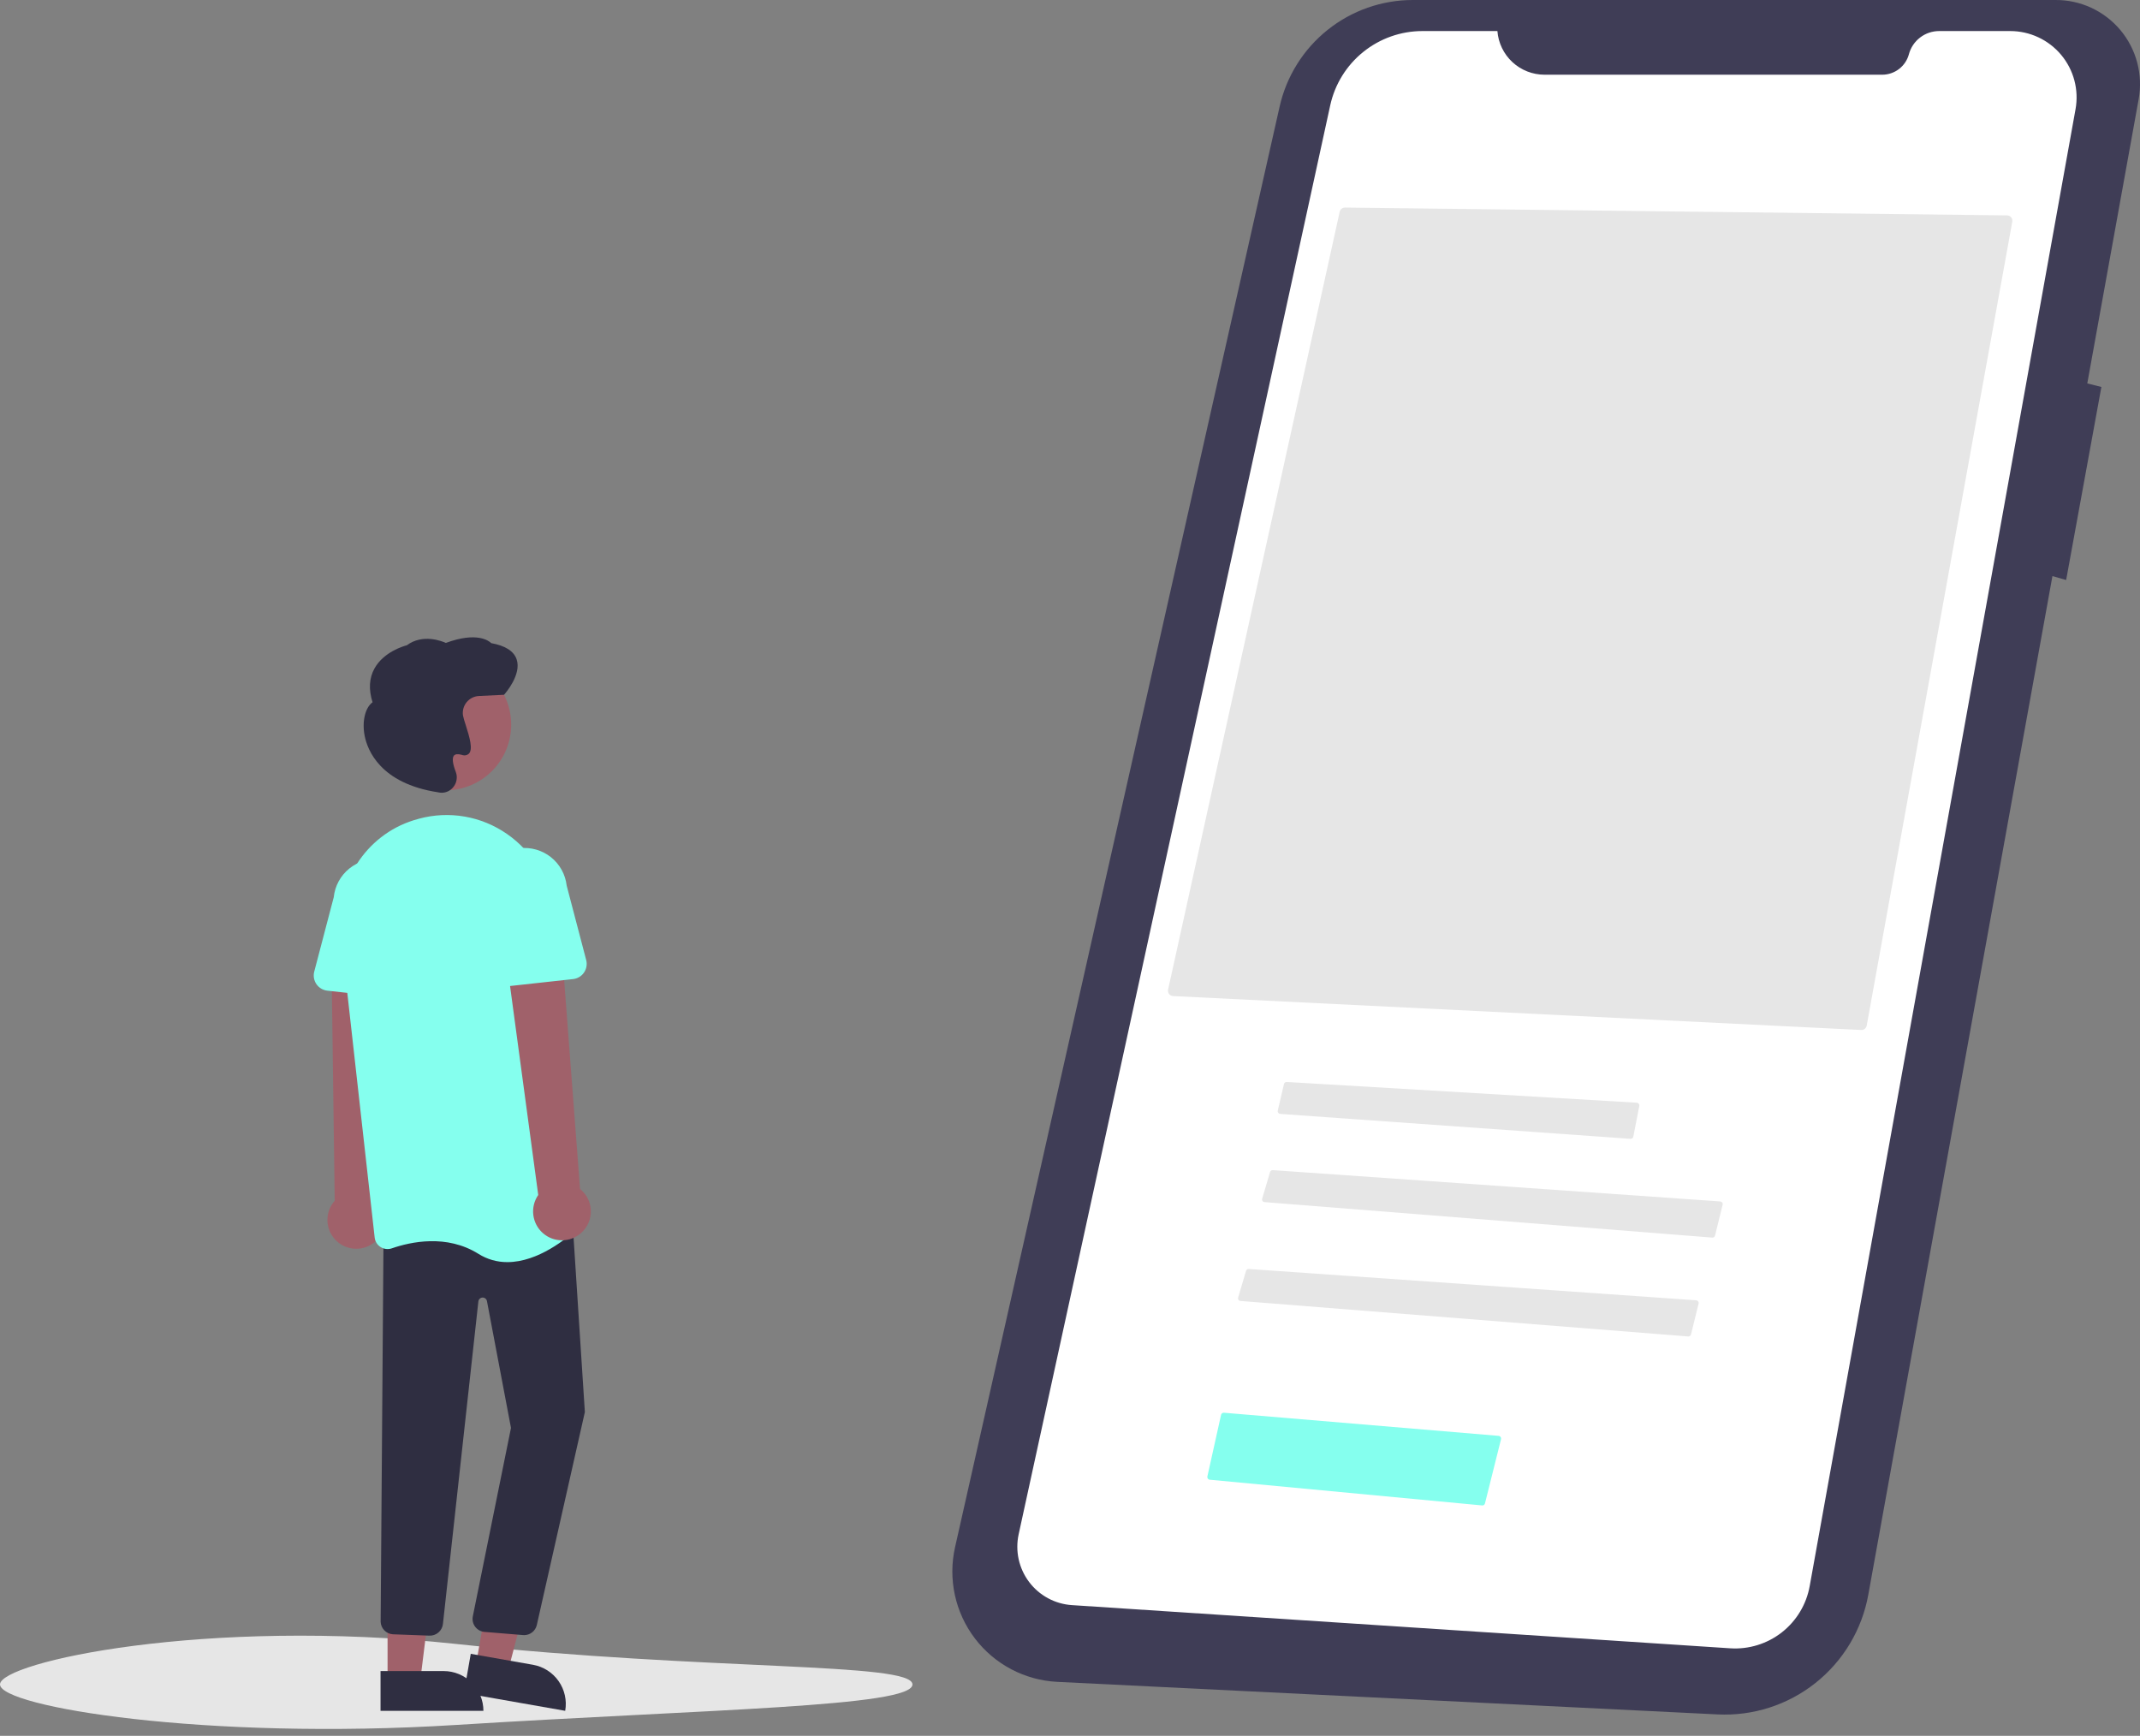 <svg width="180" height="146" viewBox="0 0 180 146" fill="none" xmlns="http://www.w3.org/2000/svg">
<rect x="0" y="0" width="180" height="146" fill="#808080" stroke="none"/>
<g clip-path="url(#clip0_31_68)">
<path d="M172.869 0H118.837C116.23 5.53822e-05 113.7 0.888 111.664 2.517C109.627 4.146 108.205 6.421 107.632 8.966L80.331 130.141C80.033 131.463 80.028 132.834 80.316 134.158C80.603 135.481 81.177 136.726 81.996 137.805C82.816 138.884 83.861 139.77 85.059 140.402C86.257 141.033 87.578 141.395 88.93 141.462L144.476 144.2C147.45 144.347 150.376 143.406 152.708 141.552C155.04 139.699 156.618 137.06 157.148 134.127L172.635 48.456L173.788 48.785L176.752 32.547L175.566 32.25L179.889 8.336C180.074 7.312 180.031 6.259 179.763 5.253C179.495 4.247 179.009 3.313 178.339 2.517C177.669 1.721 176.831 1.082 175.886 0.647C174.941 0.212 173.912 -0.009 172.871 -0L172.869 0Z" fill="#3F3D56"/>
<path d="M125.95 2.612H119.643C117.832 2.612 116.075 3.232 114.665 4.369C113.254 5.506 112.274 7.091 111.888 8.862L85.682 129.048C85.531 129.74 85.531 130.457 85.682 131.149C85.834 131.841 86.132 132.492 86.558 133.058C86.984 133.624 87.526 134.091 88.149 134.427C88.772 134.764 89.46 134.962 90.166 135.008L145.531 138.64C147.093 138.742 148.638 138.265 149.871 137.301C151.104 136.336 151.939 134.951 152.217 133.409L174.578 9.185C174.723 8.381 174.69 7.555 174.481 6.765C174.272 5.975 173.892 5.241 173.368 4.614C172.844 3.988 172.19 3.484 171.45 3.138C170.711 2.792 169.904 2.612 169.088 2.612H163.105C162.526 2.612 161.963 2.803 161.503 3.156C161.043 3.508 160.713 4.003 160.562 4.562C160.429 5.056 160.137 5.493 159.731 5.804C159.325 6.115 158.828 6.284 158.316 6.284H129.913C128.911 6.283 127.947 5.905 127.212 5.225C126.478 4.544 126.027 3.611 125.95 2.612Z" fill="white"/>
<path d="M156.556 86.633C156.663 86.637 156.769 86.602 156.853 86.534C156.937 86.466 156.994 86.371 157.013 86.265L169.257 18.648C169.268 18.584 169.266 18.518 169.25 18.454C169.234 18.391 169.204 18.332 169.163 18.281C169.122 18.231 169.071 18.19 169.013 18.162C168.954 18.133 168.891 18.118 168.826 18.117L113.122 17.459H113.117C113.016 17.46 112.918 17.495 112.84 17.559C112.761 17.623 112.707 17.711 112.685 17.81L98.251 83.232C98.237 83.296 98.237 83.362 98.251 83.426C98.265 83.49 98.292 83.55 98.331 83.603C98.37 83.654 98.42 83.697 98.477 83.728C98.534 83.758 98.597 83.776 98.662 83.779L156.556 86.633Z" fill="#E6E6E6"/>
<path d="M108.216 91.005C108.166 91.005 108.116 91.022 108.077 91.053C108.037 91.085 108.009 91.129 107.998 91.178L107.476 93.415C107.469 93.447 107.468 93.48 107.475 93.512C107.481 93.543 107.495 93.573 107.514 93.6C107.533 93.626 107.558 93.647 107.586 93.663C107.614 93.679 107.646 93.688 107.678 93.691L137.147 95.787C137.202 95.79 137.256 95.774 137.299 95.74C137.343 95.707 137.373 95.659 137.383 95.605L137.885 93.017C137.891 92.986 137.89 92.953 137.883 92.922C137.876 92.891 137.862 92.862 137.842 92.836C137.822 92.811 137.798 92.79 137.769 92.775C137.741 92.76 137.71 92.752 137.678 92.75L108.23 91.005L108.216 91.005Z" fill="#E6E6E6"/>
<path d="M144.019 104.096C144.072 104.101 144.125 104.086 144.168 104.055C144.212 104.023 144.242 103.978 144.255 103.926L144.894 101.332C144.902 101.301 144.902 101.267 144.896 101.235C144.89 101.203 144.877 101.173 144.857 101.146C144.838 101.12 144.813 101.098 144.785 101.082C144.756 101.066 144.724 101.057 144.692 101.054L107.058 98.421C107.007 98.417 106.956 98.43 106.914 98.46C106.872 98.489 106.841 98.532 106.827 98.581L106.164 100.822C106.154 100.854 106.152 100.888 106.157 100.921C106.162 100.954 106.175 100.985 106.194 101.013C106.213 101.041 106.237 101.064 106.266 101.08C106.295 101.097 106.327 101.107 106.361 101.11L144.019 104.096Z" fill="#E6E6E6"/>
<path d="M141.998 112.41C142.051 112.415 142.104 112.4 142.147 112.369C142.191 112.337 142.221 112.292 142.234 112.24L142.873 109.646C142.881 109.614 142.881 109.581 142.875 109.549C142.869 109.517 142.856 109.487 142.836 109.46C142.817 109.434 142.792 109.412 142.764 109.396C142.735 109.38 142.703 109.371 142.671 109.368L105.037 106.735C104.986 106.731 104.935 106.744 104.893 106.773C104.851 106.803 104.82 106.846 104.806 106.895L104.143 109.136C104.133 109.168 104.131 109.202 104.136 109.235C104.141 109.268 104.154 109.299 104.173 109.327C104.192 109.355 104.216 109.378 104.245 109.394C104.274 109.411 104.306 109.421 104.34 109.424L141.998 112.41Z" fill="#E6E6E6"/>
<path d="M76.749 141.68C76.749 143.56 59.547 143.76 38.374 145.085C17.221 146.407 0 143.56 0 141.68C0 139.799 17.302 136.016 38.374 138.275C59.547 140.545 76.749 139.799 76.749 141.68Z" fill="#E6E6E6"/>
<path d="M124.666 126.623C124.719 126.629 124.773 126.615 124.817 126.583C124.861 126.552 124.892 126.506 124.904 126.454L126.255 121.049C126.263 121.018 126.264 120.985 126.258 120.953C126.252 120.921 126.239 120.891 126.22 120.864C126.201 120.838 126.176 120.815 126.148 120.799C126.12 120.783 126.088 120.773 126.056 120.771L102.945 118.826C102.891 118.822 102.838 118.838 102.794 118.87C102.751 118.902 102.72 118.948 102.707 119.001L101.555 124.188C101.548 124.219 101.548 124.251 101.555 124.282C101.561 124.313 101.574 124.343 101.593 124.369C101.612 124.394 101.636 124.416 101.664 124.432C101.691 124.448 101.722 124.457 101.754 124.46L124.666 126.623Z" fill="#85FFEE"/>
<path d="M31.35 104.601C31.641 104.401 31.885 104.14 32.064 103.836C32.244 103.532 32.354 103.193 32.388 102.841C32.422 102.49 32.378 102.135 32.26 101.803C32.142 101.47 31.953 101.167 31.706 100.916L32.641 80.014L27.877 80.549L28.154 100.994C27.759 101.438 27.541 102.011 27.54 102.605C27.539 103.2 27.757 103.774 28.151 104.218C28.545 104.663 29.088 104.947 29.678 105.018C30.268 105.088 30.863 104.939 31.351 104.6L31.35 104.601Z" fill="#A0616A"/>
<path d="M40.041 139.982L42.753 140.459L45.433 130.221L41.88 129.517L40.041 139.982Z" fill="#A0616A"/>
<path d="M47.54 143.898L39.019 142.399L39.597 139.105L44.827 140.025C45.7 140.178 46.476 140.673 46.985 141.399C47.494 142.126 47.694 143.025 47.54 143.899L47.54 143.898Z" fill="#2F2E41"/>
<path d="M32.599 141.34H35.352L36.662 130.715H32.599L32.599 141.34Z" fill="#A0616A"/>
<path d="M40.661 143.899L32.008 143.899L32.008 140.554L37.318 140.554C38.204 140.554 39.054 140.906 39.681 141.534C40.308 142.161 40.661 143.012 40.661 143.899Z" fill="#2F2E41"/>
<path d="M44.085 137.532C44.042 137.532 43.999 137.529 43.956 137.524L40.716 137.257C40.569 137.24 40.426 137.193 40.297 137.119C40.169 137.045 40.056 136.945 39.967 136.826C39.878 136.707 39.814 136.571 39.779 136.427C39.744 136.282 39.739 136.132 39.763 135.986L42.98 120.104L40.959 109.436C40.943 109.349 40.895 109.272 40.826 109.217C40.757 109.162 40.67 109.135 40.582 109.139C40.494 109.144 40.41 109.18 40.347 109.241C40.283 109.302 40.244 109.384 40.236 109.472L37.258 136.577C37.231 136.863 37.093 137.126 36.875 137.312C36.657 137.498 36.375 137.592 36.089 137.574L33.036 137.461C32.768 137.442 32.517 137.325 32.329 137.133C32.142 136.942 32.031 136.688 32.017 136.42L32.261 103.665L48.088 101.686L49.194 118.772L49.189 118.791L45.149 136.694C45.091 136.933 44.955 137.145 44.762 137.297C44.569 137.449 44.331 137.531 44.085 137.532Z" fill="#2F2E41"/>
<path d="M37.48 66.471C40.526 66.471 42.996 64 42.996 60.952C42.996 57.904 40.526 55.433 37.48 55.433C34.434 55.433 31.965 57.904 31.965 60.952C31.965 64 34.434 66.471 37.48 66.471Z" fill="#A0616A"/>
<path d="M42.677 106.158C41.814 106.163 40.968 105.921 40.239 105.46C37.567 103.789 34.533 104.453 32.962 104.998C32.806 105.052 32.64 105.071 32.475 105.052C32.311 105.034 32.154 104.978 32.014 104.89C31.876 104.803 31.759 104.686 31.673 104.548C31.586 104.41 31.532 104.254 31.515 104.092L28.658 78.56C28.179 74.282 30.754 70.26 34.781 68.996C34.932 68.949 35.086 68.904 35.243 68.862C36.496 68.522 37.808 68.461 39.087 68.683C40.366 68.905 41.581 69.405 42.647 70.147C43.732 70.898 44.639 71.878 45.305 73.017C45.971 74.157 46.38 75.429 46.502 76.743L48.907 102.446C48.923 102.613 48.901 102.781 48.841 102.937C48.782 103.093 48.687 103.233 48.564 103.347C47.721 104.127 45.273 106.158 42.677 106.158Z" fill="#85FFEE"/>
<path d="M33.977 84.035L27.533 83.326C27.349 83.306 27.172 83.246 27.014 83.151C26.856 83.057 26.72 82.929 26.615 82.777C26.511 82.625 26.44 82.452 26.408 82.27C26.377 82.088 26.384 81.901 26.431 81.723L28.072 75.466C28.12 74.997 28.261 74.542 28.486 74.128C28.711 73.713 29.016 73.348 29.383 73.052C29.75 72.757 30.172 72.537 30.624 72.405C31.077 72.274 31.551 72.233 32.019 72.286C32.487 72.339 32.94 72.484 33.352 72.713C33.764 72.943 34.126 73.251 34.418 73.621C34.71 73.991 34.925 74.416 35.052 74.87C35.179 75.324 35.215 75.798 35.158 76.266L35.402 82.71C35.408 82.894 35.376 83.078 35.305 83.249C35.235 83.419 35.128 83.573 34.993 83.699C34.858 83.825 34.698 83.92 34.523 83.978C34.347 84.036 34.162 84.056 33.978 84.035L33.977 84.035Z" fill="#85FFEE"/>
<path d="M48.881 103.706C49.145 103.473 49.356 103.184 49.497 102.861C49.638 102.538 49.707 102.187 49.698 101.834C49.69 101.482 49.604 101.135 49.447 100.819C49.29 100.503 49.065 100.225 48.789 100.005L47.201 79.144L42.533 80.195L45.272 100.511C44.934 101 44.786 101.595 44.857 102.185C44.928 102.775 45.212 103.319 45.657 103.713C46.102 104.107 46.676 104.324 47.27 104.322C47.864 104.321 48.437 104.102 48.88 103.706H48.881Z" fill="#A0616A"/>
<path d="M40.743 82.724C40.608 82.598 40.502 82.444 40.431 82.274C40.361 82.103 40.328 81.919 40.335 81.735L40.579 75.291C40.526 74.826 40.566 74.355 40.695 73.904C40.825 73.454 41.042 73.034 41.334 72.667C41.626 72.301 41.987 71.996 42.396 71.769C42.806 71.542 43.257 71.398 43.722 71.346C44.187 71.293 44.658 71.333 45.108 71.463C45.558 71.592 45.978 71.809 46.344 72.101C46.71 72.393 47.016 72.754 47.242 73.165C47.469 73.575 47.612 74.025 47.665 74.491L49.306 80.748C49.352 80.927 49.36 81.113 49.328 81.295C49.297 81.477 49.226 81.65 49.122 81.802C49.017 81.954 48.881 82.082 48.723 82.177C48.564 82.271 48.388 82.331 48.204 82.351L41.759 83.06C41.576 83.08 41.39 83.061 41.215 83.002C41.04 82.944 40.879 82.849 40.744 82.723L40.743 82.724Z" fill="#85FFEE"/>
<path d="M37.152 66.678C37.054 66.678 36.956 66.667 36.86 66.645L36.832 66.638C31.983 65.896 30.911 63.085 30.676 61.911C30.433 60.696 30.71 59.523 31.336 59.067C30.995 57.989 31.05 57.031 31.5 56.222C32.286 54.811 33.988 54.335 34.217 54.275C35.577 53.271 37.205 53.941 37.501 54.077C40.133 53.103 41.139 53.914 41.32 54.095C42.496 54.307 43.214 54.761 43.452 55.447C43.899 56.735 42.485 58.337 42.424 58.404L42.393 58.439L40.287 58.54C40.087 58.549 39.891 58.601 39.712 58.691C39.534 58.781 39.376 58.908 39.249 59.063C39.123 59.218 39.03 59.398 38.977 59.591C38.925 59.784 38.913 59.986 38.944 60.184C39.001 60.439 39.072 60.691 39.159 60.938C39.518 62.063 39.788 63.024 39.441 63.389C39.362 63.46 39.265 63.507 39.161 63.525C39.056 63.543 38.949 63.531 38.851 63.491C38.522 63.403 38.298 63.422 38.187 63.546C38.014 63.739 38.067 64.228 38.336 64.923C38.42 65.142 38.443 65.381 38.401 65.612C38.36 65.844 38.256 66.06 38.101 66.237C37.984 66.374 37.839 66.485 37.675 66.562C37.511 66.638 37.333 66.678 37.152 66.678H37.152Z" fill="#2F2E41"/>
</g>
<defs>
<clipPath id="clip0_31_68">
<rect width="180" height="145.424" fill="white"/>
</clipPath>
</defs>
</svg>
